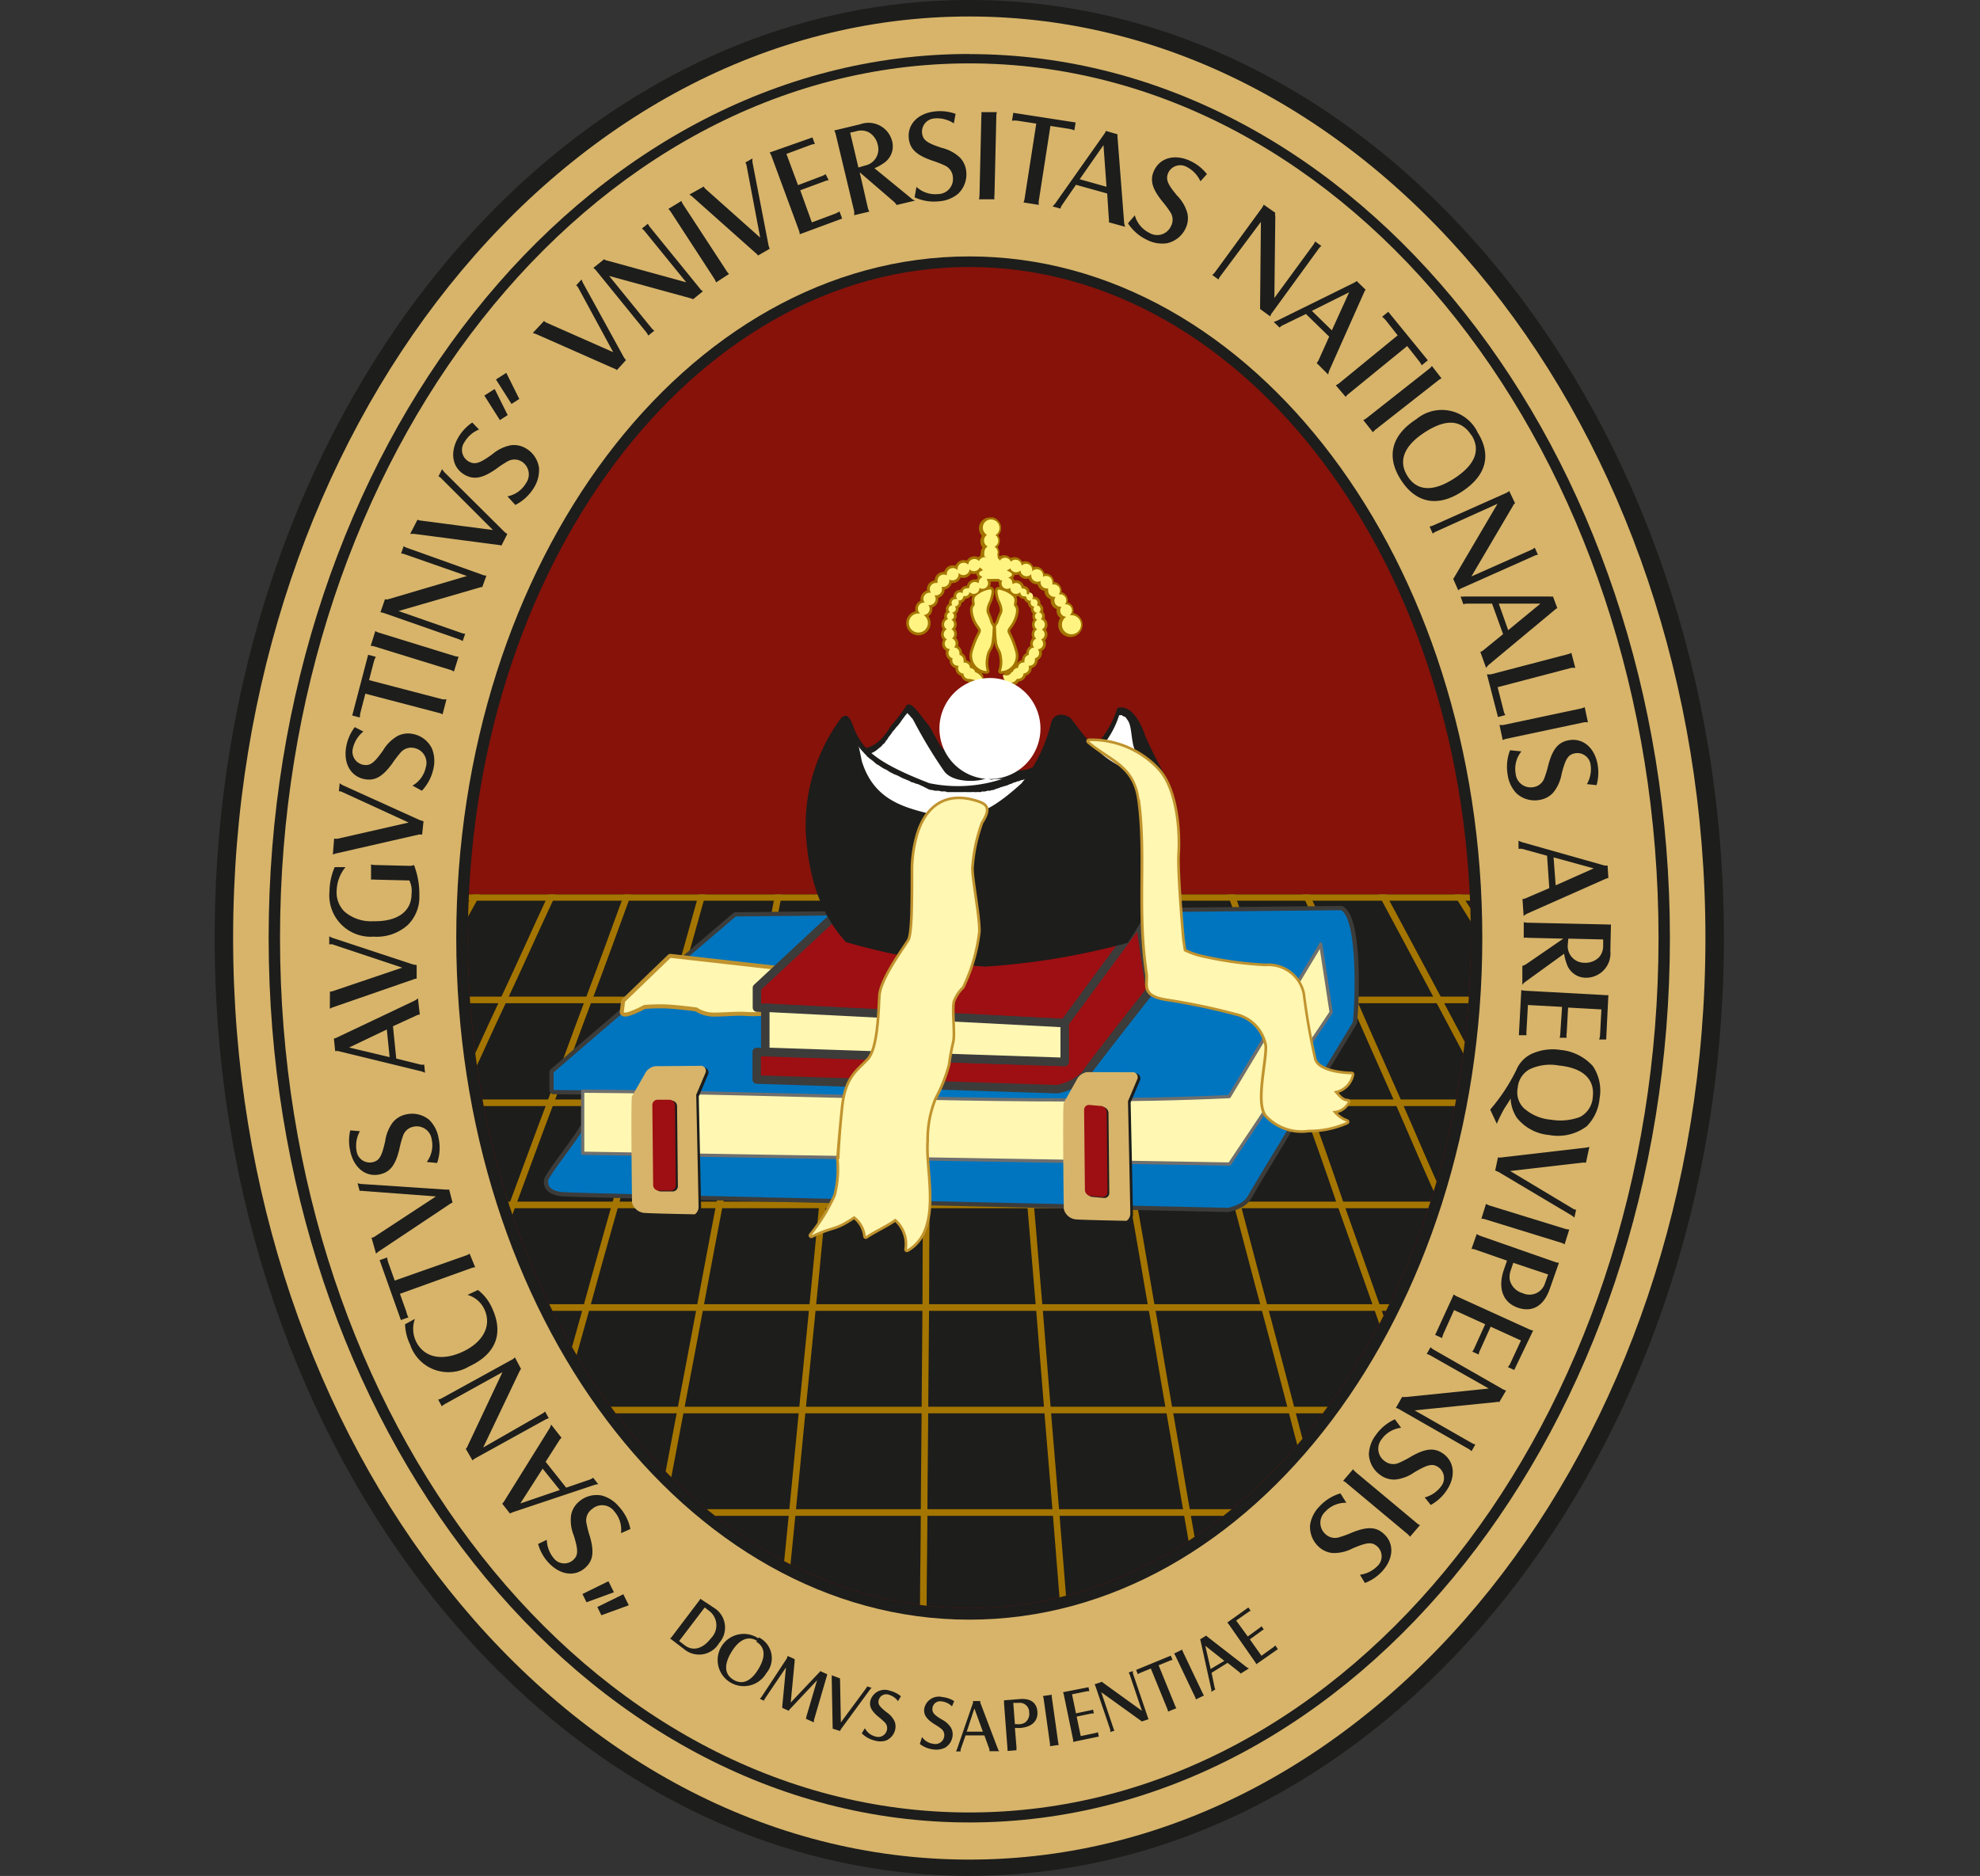 <svg xmlns="http://www.w3.org/2000/svg" xmlns:xlink="http://www.w3.org/1999/xlink" viewBox="0 0 170.55 161.61"><rect x="0" y="0" width="170.55" height="161.61" fill="#333333" stroke="none"/><defs><style>.cls-1,.cls-11,.cls-12,.cls-14,.cls-17,.cls-7,.cls-8{fill:none;}.cls-1{clip-rule:evenodd;}.cls-18,.cls-2{fill:#1d1d1b;}.cls-10,.cls-13,.cls-15,.cls-16,.cls-2,.cls-3,.cls-4,.cls-9{fill-rule:evenodd;}.cls-3{fill:#d7b46a;}.cls-4{fill:#86120a;}.cls-5{clip-path:url(#clip-path);}.cls-6{clip-path:url(#clip-path-2);}.cls-14,.cls-7{stroke:#a47500;}.cls-7{stroke-miterlimit:22.93;stroke-width:0.57px;}.cls-8{stroke:#3c3c3b;stroke-width:0.73px;}.cls-11,.cls-12,.cls-14,.cls-17,.cls-8{stroke-linecap:round;stroke-linejoin:round;}.cls-9{fill:#0075bf;}.cls-10{fill:#fff7b2;}.cls-11{stroke:#6f6f6e;stroke-width:0.28px;}.cls-12,.cls-17{stroke:#c0932e;}.cls-12{stroke-width:0.69px;}.cls-13{fill:#9d0f12;}.cls-14,.cls-17{stroke-width:0.46px;}.cls-15{fill:#fff482;}.cls-16{fill:#fff;}</style><clipPath id="clip-path"><path class="cls-1" d="M83.49,23c23.86,0,43.2,25.86,43.2,57.77s-19.34,57.77-43.2,57.77S40.3,112.71,40.3,80.8,59.64,23,83.49,23"/></clipPath><clipPath id="clip-path-2"><path class="cls-1" d="M126.6,77.05c3.07,25.47-13,61.52-43.1,61.52s-47-34.33-43.1-61.52Z"/></clipPath></defs><title>Recurso 2</title><g id="Capa_2" data-name="Capa 2"><g id="Capa_1-2" data-name="Capa 1"><path class="cls-2" d="M83.49,0c35.9,0,65,36.18,65,80.8s-29.11,80.8-65,80.8-65-36.18-65-80.8S47.59,0,83.49,0"/><path class="cls-3" d="M83.49,1.42c35,0,63.41,35.54,63.41,79.39s-28.39,79.39-63.41,79.39S20.08,124.65,20.08,80.8,48.47,1.42,83.49,1.42"/><path class="cls-2" d="M83.49,4.66c33.33,0,60.35,34.09,60.35,76.15S116.83,157,83.49,157,23.14,122.86,23.14,80.8s27-76.15,60.35-76.15"/><path class="cls-3" d="M83.49,5.46c32.79,0,59.37,33.73,59.37,75.34s-26.58,75.34-59.37,75.34S24.12,122.42,24.12,80.8,50.7,5.46,83.49,5.46"/><path class="cls-2" d="M83.49,22.09c24.41,0,44.19,26.29,44.19,58.72s-19.79,58.72-44.19,58.72S39.3,113.23,39.3,80.8,59.09,22.09,83.49,22.09"/><path class="cls-4" d="M83.49,23c23.86,0,43.2,25.86,43.2,57.77s-19.34,57.77-43.2,57.77S40.3,112.71,40.3,80.8,59.64,23,83.49,23"/><g class="cls-5"><path class="cls-2" d="M126.6,77.05c3.07,25.47-13,61.52-43.1,61.52s-47-34.33-43.1-61.52Z"/><g class="cls-6"><path class="cls-7" d="M6.59,139.52l.22-.39c1.63-2.94,3.24-5.89,4.87-8.83s3.24-5.89,4.85-8.83,3.26-5.89,4.87-8.83,3.22-5.89,4.87-8.83S29.5,97.92,31.15,95s3.22-5.89,4.87-8.83,3.24-5.89,4.87-8.83a3.85,3.85,0,0,0,.2-.39"/><path class="cls-7" d="M18.75,139.52c.05-.12.13-.26.18-.39L23,130.3l4.06-8.83c1.37-2.94,2.71-5.89,4.08-8.83s2.69-5.89,4.07-8.83S37.9,97.92,39.28,95s2.69-5.89,4.08-8.83,2.69-5.89,4.07-8.83l.16-.39"/><path class="cls-7" d="M30.91,139.52c.05-.12.09-.26.15-.39,1.1-2.94,2.16-5.89,3.26-8.83s2.18-5.89,3.28-8.83,2.18-5.89,3.28-8.83,2.16-5.89,3.26-8.83,2.16-5.89,3.28-8.83,2.16-5.89,3.28-8.83,2.18-5.89,3.26-8.83c0-.13.09-.26.13-.39"/><path class="cls-7" d="M43,139.52l.11-.39,2.47-8.83,2.47-8.83,2.47-8.83q1.21-4.41,2.47-8.83c.82-2.94,1.63-5.89,2.47-8.83s1.63-5.89,2.47-8.83l2.47-8.83a3,3,0,0,0,.09-.39"/><path class="cls-7" d="M55.21,139.52a3.09,3.09,0,0,1,.07-.39q.85-4.41,1.67-8.83c.57-2.94,1.12-5.89,1.68-8.83s1.12-5.89,1.67-8.83,1.1-5.89,1.67-8.83,1.1-5.89,1.68-8.83,1.1-5.89,1.68-8.83,1.1-5.89,1.67-8.83l.06-.39"/><path class="cls-7" d="M67.37,139.52c0-.12,0-.26,0-.39l.88-8.83c.29-2.94.57-5.89.86-8.83s.59-5.89.88-8.83.57-5.89.86-8.83.59-5.89.88-8.83.59-5.89.9-8.83.57-5.89.86-8.83a2.84,2.84,0,0,0,0-.39"/><path class="cls-7" d="M79.53,139.52v-.39c0-2.94.06-5.89.07-8.83s.05-5.89.07-8.83.05-5.89.07-8.83,0-5.89.07-8.83,0-5.89.07-8.83.06-5.89.09-8.83,0-5.89.07-8.83a2.88,2.88,0,0,0,0-.39"/><path class="cls-7" d="M91.67,139.52c0-.12,0-.26,0-.39l-.71-8.83c-.24-2.94-.49-5.89-.73-8.83l-.71-8.83c-.26-2.94-.49-5.89-.75-8.83S88.24,97.92,88,95s-.48-5.89-.71-8.83l-.71-8.83a3,3,0,0,0-.05-.39"/><path class="cls-7" d="M103.83,139.52c0-.12-.06-.26-.07-.39q-.74-4.41-1.52-8.83c-.51-2.94-1-5.89-1.52-8.83s-1-5.89-1.52-8.83-1-5.89-1.54-8.83-1-5.89-1.52-8.83-1-5.89-1.5-8.83-1-5.89-1.54-8.83a3.08,3.08,0,0,0-.07-.39"/><path class="cls-7" d="M116,139.52a3.41,3.41,0,0,0-.11-.39l-2.31-8.83q-1.18-4.41-2.33-8.83t-2.33-8.83c-.79-2.94-1.56-5.89-2.34-8.83S105,97.92,104.27,95s-1.56-5.89-2.31-8.83-1.56-5.89-2.33-8.83a3.22,3.22,0,0,0-.13-.39"/><path class="cls-7" d="M128.12,139.52c0-.12-.11-.26-.15-.39q-1.54-4.41-3.11-8.83c-1-2.94-2.07-5.89-3.13-8.83s-2.07-5.89-3.11-8.83l-3.13-8.83Q114,99.39,112.38,95c-1.06-2.94-2.07-5.89-3.11-8.83s-2.07-5.89-3.11-8.83a3.67,3.67,0,0,0-.16-.39"/><path class="cls-7" d="M140.28,139.52c-.05-.12-.13-.26-.18-.39l-3.9-8.83c-1.32-2.94-2.62-5.89-3.94-8.83l-3.9-8.83c-1.34-2.94-2.62-5.89-4-8.83s-2.6-5.89-3.9-8.83-2.62-5.89-3.9-8.83-2.62-5.89-3.94-8.83a3.74,3.74,0,0,0-.18-.39"/><path class="cls-7" d="M152.44,139.52c-.05-.12-.16-.26-.22-.39q-2.33-4.41-4.71-8.83l-4.72-8.83q-2.33-4.41-4.71-8.83c-1.59-2.94-3.15-5.89-4.74-8.83s-3.15-5.89-4.72-8.83-3.13-5.89-4.69-8.83-3.15-5.89-4.72-8.83l-.22-.39"/><path class="cls-7" d="M164.6,139.52c-.07-.12-.18-.26-.26-.39-1.81-2.94-3.66-5.89-5.49-8.83s-3.68-5.89-5.53-8.83-3.66-5.89-5.51-8.83-3.68-5.89-5.55-8.83-3.66-5.89-5.51-8.83-3.66-5.89-5.49-8.83-3.68-5.89-5.53-8.83c-.07-.13-.16-.26-.26-.39"/><path class="cls-7" d="M0,130.3H170.55"/><path class="cls-7" d="M5.69,121.47H164.2"/><path class="cls-7" d="M11.39,112.64H157.86"/><path class="cls-7" d="M17.08,103.8H151.49"/><path class="cls-7" d="M22.78,95H145.15"/><path class="cls-7" d="M28.47,86.14H138.84"/><path class="cls-7" d="M34.17,77.31h98.31"/></g></g><path class="cls-8" d="M47.69,92.38l0,1.52c19.89.16,40.64,1.41,58.19.53,2.45-4.34,5.43-8.79,7.88-13.13l.9,5.87-8.75,13.08-55.72-.92q0-1,.07-2.09c-.86,1.44-2.13,2.89-3,4.33,0,0-.42,1,1.23,1.13s57.3,1.35,57.3,1.35,1.3-.26,1.68-1S116,88.94,116,88.94l.53-.9c.21-1.82.42-8.71-1-9.63l-52.15.54S50.11,90.26,47.69,92.38Z"/><path class="cls-9" d="M47.69,92.38l0,1.52c19.89.16,40.64,1.41,58.19.53,2.45-4.34,5.43-8.79,7.88-13.13l.9,5.87-8.75,13.08-55.72-.92.07-2.09c-.86,1.44-2.13,2.89-3,4.33,0,0-.42,1,1.23,1.13s57.3,1.35,57.3,1.35,1.29-.26,1.68-1S116,88.94,116,88.94l.53-.9c.21-1.82.42-8.71-1-9.63l-52.15.54S50.11,90.26,47.69,92.38"/><path class="cls-10" d="M50.19,94l0,5.35,55.72.93,8.75-13.08-.83-5.42-.07-.45-.3.53-7.58,12.61c-16.88.85-36.8-.28-55.68-.47"/><path class="cls-11" d="M50.19,94l0,5.35,55.72.93,8.75-13.08-.83-5.42-.07-.45-.3.53-7.58,12.61C89,95.27,69.06,94.14,50.19,94Z"/><path class="cls-12" d="M67.51,83.62l-9.75-1.1L53.84,86.3l-.11.88s0,.11.39,0a8.08,8.08,0,0,0,1.34-.6,14.88,14.88,0,0,1,2.67,0c1.37.13,1.91.22,1.91.22a2.61,2.61,0,0,0,1.51.43c.92,0,2-.11,2.61-.06a10.49,10.49,0,0,0,1.43,0l.34-.37Z"/><path class="cls-10" d="M67.51,83.62l-9.75-1.1L53.84,86.3l-.11.88s0,.11.39,0a8.12,8.12,0,0,0,1.34-.6,14.88,14.88,0,0,1,2.67,0c1.37.13,1.91.22,1.91.22a2.61,2.61,0,0,0,1.51.43c.92,0,2-.11,2.61-.06a10.52,10.52,0,0,0,1.43,0l.34-.37Z"/><path class="cls-13" d="M71.91,78.86,65.2,85.1v1.7l26.49,1.35v3.34l-26.51-.87V93l25.9.83a4.67,4.67,0,0,0,2.42-1.26c.14-.34,5.57-7.23,5.57-7.23l-.92-6.23C89.22,79.32,80.86,78.69,71.91,78.86Z"/><path class="cls-8" d="M71.91,78.86,65.2,85.1v1.7l26.49,1.35v3.34l-26.51-.87V93l25.9.83a4.67,4.67,0,0,0,2.42-1.26c.14-.34,5.57-7.23,5.57-7.23l-.92-6.23C89.22,79.32,80.86,78.69,71.91,78.86Z"/><path class="cls-10" d="M65.92,86.81v3.8l25.79.87V88.14C82.66,87.66,74.46,87.24,65.92,86.81Z"/><path class="cls-8" d="M65.92,86.81v3.8l25.79.87V88.14C82.66,87.66,74.46,87.24,65.92,86.81Z"/><line class="cls-8" x1="91.69" y1="88.14" x2="98.19" y2="79.31"/><path class="cls-14" d="M86.08,51.68s.41.72.22,1.15a5.31,5.31,0,0,0-.3.76c-.09.28-.25.24-.2.59a9.72,9.72,0,0,0,.09,1.22c.12.57.34.52.42,1.26a2.41,2.41,0,0,1-.1,1.16,1.31,1.31,0,0,0,1.25-1.62c-.37-1.36-.7-1.62-.68-1.85s.19-.33.42-.73.45-1.13.22-1.35.13-.51-.15-.87a2.46,2.46,0,0,0-1.2-.6C85.74,50.67,86.08,51.68,86.08,51.68Zm-.82,0s-.42.71-.24,1.15a5.38,5.38,0,0,1,.29.77c.08.28.24.25.19.59a9.74,9.74,0,0,1-.11,1.22c-.13.57-.35.52-.45,1.25A2.41,2.41,0,0,0,85,57.81a1.31,1.31,0,0,1-1.22-1.65c.4-1.35.73-1.61.71-1.84s-.19-.33-.41-.73-.42-1.13-.2-1.36-.12-.51.16-.87a2.47,2.47,0,0,1,1.21-.58C85.61,50.67,85.25,51.68,85.25,51.68ZM86.34,50a.48.48,0,0,0,.69.64l0,0s0,0,0,.05a.48.48,0,0,0,.79.36l.07,0a.33.33,0,0,0,.33.32l.11,0,.08.06a.33.33,0,0,0,.33.32h.08l0,0a.33.33,0,0,0,.28.5.33.33,0,0,0-.07.2.33.33,0,0,0,.33.34.33.33,0,0,0,0,.61.47.47,0,0,0,0,.82.47.47,0,0,0-.08.8.47.47,0,0,0-.18.77h0a.47.47,0,0,0-.47.46.48.48,0,0,0,0,.17.47.47,0,0,0-.37.45.46.46,0,0,0,0,.2h-.08a.47.47,0,0,0-.47.47v0h0a.47.47,0,0,0-.46.35h-.1a.47.47,0,0,0-.44.3.47.47,0,0,0,.43.64.47.47,0,0,0,.46-.35h.1a.47.47,0,0,0,.47-.47v0h0a.47.47,0,0,0,.43-.66h.08a.47.47,0,0,0,.47-.46.46.46,0,0,0,0-.17.47.47,0,0,0,.24-.78h0a.47.47,0,0,0,.29-.84.47.47,0,0,0,.06-.86.47.47,0,0,0-.05-.86l0-.06a.33.33,0,0,0-.19-.55v0a.33.33,0,0,0-.19-.6.33.33,0,0,0-.26-.54.34.34,0,0,0-.16,0v0a.47.47,0,0,1-.43-.59.33.33,0,0,0-.33-.34.33.33,0,0,0-.16,0L88,50.7a.48.48,0,0,0-.75-.4l-.06,0a.46.46,0,0,0,0-.06.48.48,0,0,0-.38-.47.32.32,0,0,0,0,0c.21-.07.34-.17.34-.28s-.16-.23-.41-.31l0-.07a.52.52,0,0,0,.26-.16.53.53,0,0,0,.88.19.53.53,0,0,0,.93.32.53.53,0,0,0,.78.58.53.53,0,0,0,.51.65l.14,0a.53.53,0,0,0,.48.74h.12a.53.53,0,0,0,.42.85h.09a.53.53,0,0,0,.41.86h0a.82.82,0,1,0,.44-.13h-.15a.53.53,0,0,0-.32-.94h-.09a.53.53,0,0,0-.41-.86h-.12a.53.53,0,0,0-.42-.85l-.14,0a.52.52,0,0,0,0-.2.53.53,0,0,0-.8-.46.52.52,0,0,0,0-.12.53.53,0,0,0-.93-.35.54.54,0,0,0,0-.12.53.53,0,0,0-.91-.37.53.53,0,0,0-.93-.33.53.53,0,0,0-.95-.1.53.53,0,0,0-.18-.21.54.54,0,0,0,0-.15.57.57,0,0,1,0-.34.58.58,0,0,0-.28-.5.58.58,0,0,0,.08-1,.72.72,0,0,0-.13-1.3.69.69,0,0,0-.25,0,.7.7,0,0,0-.61,1.07.73.73,0,0,0,.27.28.58.58,0,0,0,.06,1,.58.58,0,0,0-.29.5.57.57,0,0,0,0,.23.56.56,0,0,0,0,.11A.55.55,0,0,0,85,48l-.17,0a.53.53,0,0,0-.5.34.53.53,0,0,0-.93.31.53.53,0,0,0-.92.35.51.51,0,0,0,0,.12.53.53,0,0,0-.94.33.54.54,0,0,0,0,.12.53.53,0,0,0-.8.45.52.52,0,0,0,0,.21l-.14,0a.53.53,0,0,0-.43.84h-.12a.53.53,0,0,0-.42.85H79.6a.53.53,0,0,0-.34.94h-.15a.82.82,0,1,0,.44.13h0a.53.53,0,0,0,.42-.85h.09a.53.53,0,0,0,.43-.84l.12,0a.53.53,0,0,0,.49-.73l.14,0a.53.53,0,0,0,.53-.52.51.51,0,0,0,0-.12.53.53,0,0,0,.8-.45.5.5,0,0,0,0-.12.53.53,0,0,0,.94-.31.53.53,0,0,0,.88-.17.52.52,0,0,0,.2.15.32.32,0,0,0,.08.11c-.21.07-.34.17-.34.28s.1.18.26.26a.31.31,0,0,0,0,.07v0a.48.48,0,0,0-.28.43.46.46,0,0,0,0,.05l-.06,0a.48.48,0,0,0-.75.39l-.08.08a.35.35,0,0,0-.16,0,.33.33,0,0,0-.34.33.34.34,0,0,0,0,.1.33.33,0,0,0-.45.49v0a.33.33,0,0,0-.16,0,.33.33,0,0,0-.27.54.33.33,0,0,0-.2.6v0a.33.33,0,0,0-.2.54l0,.06a.47.47,0,0,0-.07.86.47.47,0,0,0,0,.86.47.47,0,0,0,.27.85h0a.47.47,0,0,0,.22.79.47.47,0,0,0,.43.64h.08a.47.47,0,0,0,.42.67h0v0a.47.47,0,0,0,.47.47h.1a.47.47,0,0,0,.45.36.46.46,0,0,0,.29-.1.47.47,0,0,0-.28-.84H84a.47.47,0,0,0-.45-.36h0v0a.47.47,0,0,0-.47-.47H83a.46.46,0,0,0,0-.2.47.47,0,0,0-.36-.46.46.46,0,0,0,0-.17.47.47,0,0,0-.47-.47h0A.47.47,0,0,0,82,55a.47.47,0,0,0-.06-.8.47.47,0,0,0,0-.82.33.33,0,0,0,.05-.61.33.33,0,0,0,.26-.54.33.33,0,0,0,.29-.5l0,0h.08a.33.33,0,0,0,.34-.32l.08-.06.11,0a.33.33,0,0,0,.34-.31l.07,0a.47.47,0,0,0,.32.12.48.48,0,0,0,.48-.47s0,0,0-.05l0,0a.48.48,0,0,0,.65-.69l0-.08a4.24,4.24,0,0,0,.56,0l.48,0A.3.3,0,0,0,86.34,50Z"/><path class="cls-15" d="M86.08,51.68s.41.72.22,1.15a5.3,5.3,0,0,0-.3.76c-.09.28-.25.24-.2.59a9.59,9.59,0,0,0,.09,1.22c.12.57.34.52.42,1.26a2.41,2.41,0,0,1-.1,1.16,1.31,1.31,0,0,0,1.25-1.62c-.37-1.36-.7-1.62-.68-1.85s.19-.33.42-.73.45-1.13.22-1.35.13-.51-.15-.87a2.46,2.46,0,0,0-1.19-.6c-.35-.12,0,.89,0,.89m-.82,0s-.42.71-.24,1.15a5.32,5.32,0,0,1,.29.77c.08.28.24.25.19.59a9.73,9.73,0,0,1-.11,1.22c-.13.57-.35.52-.45,1.25A2.41,2.41,0,0,0,85,57.81a1.31,1.31,0,0,1-1.22-1.65c.4-1.35.73-1.61.71-1.84s-.19-.33-.41-.73-.42-1.13-.2-1.36-.12-.51.16-.87a2.46,2.46,0,0,1,1.21-.58C85.61,50.67,85.25,51.67,85.25,51.67ZM86.34,50a.48.48,0,0,0,.69.64l0,0s0,0,0,.05a.48.48,0,0,0,.79.36l.07,0a.33.33,0,0,0,.33.32l.11,0,.08.06a.33.33,0,0,0,.33.32h.08l0,0a.33.33,0,0,0,.28.5.33.33,0,0,0,.25.54.33.33,0,0,0,0,.61.47.47,0,0,0,0,.82.47.47,0,0,0-.08.8.47.47,0,0,0-.18.77h0a.47.47,0,0,0-.47.46.48.48,0,0,0,0,.17.47.47,0,0,0-.37.45.46.46,0,0,0,0,.2h-.08a.47.47,0,0,0-.47.47v0h0a.47.47,0,0,0-.46.35h-.1a.47.47,0,0,1-.73.2.63.63,0,0,0,1.18.39h.1a.47.47,0,0,0,.47-.47v0h0a.47.47,0,0,0,.43-.66h.08a.47.47,0,0,0,.47-.47.46.46,0,0,0,0-.17.47.47,0,0,0,.24-.78h0a.47.47,0,0,0,.29-.84.47.47,0,0,0,.06-.86.47.47,0,0,0-.05-.87l0-.06a.33.33,0,0,0-.19-.55v0a.33.33,0,0,0-.19-.6.33.33,0,0,0-.26-.54.34.34,0,0,0-.16,0v0a.33.33,0,0,0-.24-.57.11.11,0,1,1-.19,0,.33.33,0,0,0-.33-.34.32.32,0,0,0-.16,0L88,50.7a.48.48,0,0,0-.74-.4l-.06,0a.44.44,0,0,0,0-.06.48.48,0,0,0-.37-.47.33.33,0,0,0,0,0c.21-.07.34-.17.34-.28s-.16-.23-.41-.31l0-.07a.52.52,0,0,0,.26-.16.53.53,0,0,0,.88.19.53.53,0,0,0,.93.32.54.54,0,0,0,0,.12.53.53,0,0,0,.8.46.52.52,0,0,0,0,.12.53.53,0,0,0,.52.53l.14,0a.52.52,0,0,0,0,.2.53.53,0,0,0,.52.53h.12a.53.53,0,0,0,.42.85h.09a.53.53,0,0,0,.41.86h0a.82.82,0,1,0,.44-.13h-.15a.53.53,0,0,0-.32-.94h-.09a.53.53,0,0,0-.41-.86h-.12a.53.53,0,0,0-.42-.85l-.14,0a.51.51,0,0,0,0-.2.53.53,0,0,0-.8-.46.52.52,0,0,0,0-.12.53.53,0,0,0-.93-.35.53.53,0,0,0,0-.12.53.53,0,0,0-.91-.37.53.53,0,0,0-.93-.33.53.53,0,0,0-.95-.1.53.53,0,0,0-.18-.21.55.55,0,0,0,0-.15.57.57,0,0,1,0-.34.58.58,0,0,0-.28-.5.58.58,0,0,0,.08-1,.72.72,0,0,0-.13-1.3.7.7,0,0,0-.86,1,.73.73,0,0,0,.27.28.58.58,0,0,0,.06,1,.58.58,0,0,0-.29.5.57.57,0,0,0,0,.23.59.59,0,0,0,0,.11A.55.55,0,0,0,85,48l-.17,0a.53.53,0,0,0-.5.34.53.53,0,0,0-.93.31.53.53,0,0,0-.92.35.5.5,0,0,0,0,.12.53.53,0,0,0-.92.45.53.53,0,0,0-.8.45.52.52,0,0,0,0,.2l-.14,0a.53.53,0,0,0-.43.84h-.12a.53.53,0,0,0-.53.52.52.52,0,0,0,.11.33H79.6a.53.53,0,0,0-.34.94h-.15a.82.82,0,1,0,.44.13h0a.53.53,0,0,0,.42-.85h.09a.53.53,0,0,0,.43-.84l.12,0a.53.53,0,0,0,.49-.73l.14,0a.53.53,0,0,0,.53-.52.5.5,0,0,0,0-.12.53.53,0,0,0,.8-.45.52.52,0,0,0,0-.12.53.53,0,0,0,.94-.31.53.53,0,0,0,.88-.17.52.52,0,0,0,.2.15.32.32,0,0,0,.08.11c-.21.07-.34.17-.34.28s.1.18.26.26a.3.3,0,0,0,0,.07v0a.48.48,0,0,0-.28.43.5.5,0,0,0,0,.05l-.06,0a.48.48,0,0,0-.75.39l-.08.08a.34.34,0,0,0-.16,0,.33.33,0,0,0-.34.33.34.34,0,0,0,0,.1.33.33,0,0,0-.45.49v0a.32.32,0,0,0-.16,0,.33.33,0,0,0-.27.54.33.33,0,0,0-.2.6v0a.33.33,0,0,0-.2.54l0,.06a.47.47,0,0,0-.07.86.47.47,0,0,0,0,.86.47.47,0,0,0,.27.85h0a.47.47,0,0,0,.22.79.47.47,0,0,0,.43.64h.08a.47.47,0,0,0,.42.67h0v0a.47.47,0,0,0,.47.47h.1a2.48,2.48,0,0,1,1.18.57,1.14,1.14,0,0,0-.72-1.15H84a.47.47,0,0,0-.45-.36h0v0a.47.47,0,0,0-.47-.47H83a.46.46,0,0,0,0-.2.47.47,0,0,0-.36-.46.46.46,0,0,0,0-.17.47.47,0,0,0-.47-.47h0A.47.47,0,0,0,82,55a.47.47,0,0,0-.06-.8.47.47,0,0,0,0-.82.33.33,0,0,0,.05-.61.33.33,0,0,0,.26-.54.33.33,0,0,0,.29-.5l0,0h.08a.33.33,0,0,0,.34-.32l.08-.06.11,0a.33.33,0,0,0,.34-.31l.07,0a.47.47,0,0,0,.32.12.48.48,0,0,0,.48-.47s0,0,0-.05l0,0a.48.48,0,0,0,.65-.69.31.31,0,0,0,0-.08,4.26,4.26,0,0,0,.56,0l.48,0A.3.3,0,0,0,86.34,50Z"/><path class="cls-2" d="M93.85,92.51a1.2,1.2,0,0,0-.9.69l-1.09,1.9c-.12.2,0,9.15,0,9.15a1.19,1.19,0,0,0,1.06.9c.88.06,4.35.12,4.35.12a.77.77,0,0,0,.32-.67c0-.43-.2-9.63-.2-9.63l.8-1.89a.44.44,0,0,0-.49-.61Z"/><path class="cls-3" d="M93.63,92.36a1.2,1.2,0,0,0-.9.69L91.63,95c-.12.2,0,9.15,0,9.15a1.19,1.19,0,0,0,1.06.9c.88.06,4.35.12,4.35.12a.77.77,0,0,0,.32-.67c0-.43-.2-9.63-.2-9.63l.8-1.89a.44.44,0,0,0-.49-.61Z"/><path class="cls-2" d="M94,95.27l1,.09a.54.54,0,0,1,.48.51l.07,6.91a.42.42,0,0,1-.47.42l-1-.09a.54.54,0,0,1-.48-.51l-.07-6.91a.42.42,0,0,1,.47-.42"/><path class="cls-13" d="M93.85,95.19l1,.09a.54.54,0,0,1,.48.51l.07,6.91a.42.42,0,0,1-.47.42l-1-.09a.54.54,0,0,1-.48-.51l-.07-6.91a.42.42,0,0,1,.47-.42"/><path class="cls-2" d="M56.65,92a1.2,1.2,0,0,0-.9.69l-1.09,1.9c-.12.2,0,9.15,0,9.15a1.19,1.19,0,0,0,1.06.9c.88.06,4.35.12,4.35.12a.77.77,0,0,0,.32-.67c0-.43-.2-9.63-.2-9.63l.8-1.89a.44.44,0,0,0-.49-.61Z"/><path class="cls-3" d="M56.43,91.85a1.2,1.2,0,0,0-.9.69l-1.09,1.9c-.12.2,0,9.15,0,9.15a1.19,1.19,0,0,0,1.06.9c.88.06,4.35.12,4.35.12a.77.77,0,0,0,.32-.67c0-.43-.2-9.63-.2-9.63l.8-1.89a.44.44,0,0,0-.49-.6Z"/><path class="cls-2" d="M56.84,94.81l1,0a.49.49,0,0,1,.48.47l.07,6.91a.45.45,0,0,1-.47.45l-1,0a.49.49,0,0,1-.48-.47l-.07-6.91a.45.45,0,0,1,.47-.45"/><path class="cls-13" d="M56.66,94.74l1,0a.49.49,0,0,1,.48.47l.07,6.91a.45.45,0,0,1-.47.45l-1,0a.49.49,0,0,1-.48-.47l-.07-6.91a.45.45,0,0,1,.47-.45"/><path class="cls-2" d="M73.16,64.69c1.3-.26,2.29,0,3.59-2.17a14.41,14.41,0,0,0,1.33-1.74c.32-.35.81.26,1.74,1.5.58.52,1.88,4.11,1.71,1.19.9.87,2.17,1.5,4,3.18,1.85-.23,3.73-.43,5.64-.67,1.48-.84,2.86-.81,4.25-3.15A8.19,8.19,0,0,0,96.25,61c.87-.29,1.79.58,2.4,2.4a37.7,37.7,0,0,0,1.91,3.76c-.78,1.5-1.77,3-2.55,4.46L87.81,71l-8.54.9q-3.3-2.3-6.51-4.6c.12-.9.26-1.76.4-2.63"/><path class="cls-16" d="M85,67l.35.17.41-.06H86l.14,0,.17,0h.17l.35-.06H87l.17,0,.35-.06h.17l.17,0,.38,0,.2-.06.32,0h.17l.17,0,.2,0,.35,0,.17,0,.17,0,.38,0,.14,0h.2l.35-.06.26,0,.23-.14.14,0,.12-.09.12-.06.14-.06L92.2,66l.14-.06.12-.06.15,0,.14-.09.15-.06L93,65.7l.14-.06.12-.06.14-.09.14-.06.15-.12.14-.09.15-.09.14-.09.15-.12.14-.15.14-.12.17-.12a7.8,7.8,0,0,0,1.68-2.92h.09l.06,0,.06,0h.06l0,.06.06,0,.06.06.09,0,.06.06.06.06.06.09.06.09c.4.49.29,1.82.64,2.6S99,65.9,99.41,66.66l.06.09.06.12.06.12.06.09.06.12.06.09,0,.09,0,.06c-5.5,10.5-21.41,1.56-27.6,1.1l1.13-1.45,0-.09,0-.06v-.17l0-.09,0-.17V66.4l0-.09v-.17l0-.06,0-.09v-.17l0-.09,0-.09v-.17l0-.06v-.09l0-.09v-.15l.12,0h.23l.12,0h.09l.14,0,.12,0h.12l.12,0,.12,0,.14-.06.12,0,.14-.06.12-.06.15-.06.12-.06.15-.09.12-.09.14-.12.12-.09.14-.12.11-.14.15-.12.09-.15.14-.17.12-.2.14-.17.12-.17.09-.14,0,0,.12-.12.09-.12.09-.12.09-.09.12-.14.09-.12.09-.12.09-.14.09-.12.09-.12.09-.12.09-.12.09-.09,0-.06h0l.06.06.09.09.09.09.09.12.12.12.09.14A41.22,41.22,0,0,0,81.3,66.4c.72,1.07,3,1,3.73.61"/><path class="cls-2" d="M73.19,62c1,2,1,3.21,6.86,5.47a12.14,12.14,0,0,0,7.29-.75c.93-.35,1.82-.69,2.75-1.07-.09,1-.17,2-.26,3a24.52,24.52,0,0,1-7.15,2.49,11.67,11.67,0,0,1-6-.49L73.4,66.66c-.09-1.56-.14-3.12-.2-4.69"/><path class="cls-16" d="M89.08,66.63a.11.11,0,0,1,.09,0,.9.9,0,0,1,.26-.09,0,0,0,0,1,0,0l0,0v.38a.11.11,0,0,0,0,.09v.26a.29.29,0,0,1,0,.09.48.48,0,0,1,0,.2v.32a.14.14,0,0,0,0,.09V68s0,.12,0,.17v.23l-.2.09-.2.12c-.06,0-.12.06-.17.09l-.2.09a.94.94,0,0,1-.17.09c-.09,0-.17.09-.2.09s-.15.06-.23.12l-.2.09c-.06,0-.15.06-.2.06s-.14.06-.2.12a.54.54,0,0,0-.2.06l-.2.09-.23.09a.54.54,0,0,0-.2.06l-.23.09c-.06,0-.15,0-.2.09a.75.75,0,0,0-.2.06,2.36,2.36,0,0,1-.23.06l-.2.09c-.09,0-.14,0-.23,0l-.23.09-.23.06a2.38,2.38,0,0,1-.23.06.9.9,0,0,0-.23.06,96.22,96.22,0,0,1-.46.12.56.56,0,0,1-.23,0,.68.68,0,0,1-.23.06.9.9,0,0,1-.23.06.87.87,0,0,1-.23.06,1.09,1.09,0,0,1-.26.06c-.06,0-.12,0-.2,0s-.12,0-.15.06H82l-.17.06h-.17a1.26,1.26,0,0,1-.15,0c-.09,0-.14,0-.17,0h-.9c-.06,0-.14,0-.17,0h-.2a.37.37,0,0,0-.17,0h-.17a.36.36,0,0,0-.17,0,.43.43,0,0,0-.2,0l-.17,0a.36.36,0,0,0-.17,0,.37.37,0,0,0-.17,0,2.06,2.06,0,0,1-.2-.06.37.37,0,0,1-.17,0,.42.42,0,0,0-.17,0,.55.55,0,0,0-.2-.06.41.41,0,0,1-.17-.06c-.06,0-.12,0-.2,0l-.17-.06a.41.41,0,0,1-.17-.06c-.06,0-.12,0-.2,0L77,70.25h-.06v0l-.12-.12a.39.39,0,0,0-.09-.12c0-.06-.09-.09-.12-.12a.61.61,0,0,1-.09-.14,3,3,0,0,0-.29-.35c-.06,0-.06-.06-.09-.12L76,69.15s-.06-.09-.12-.12,0-.09-.09-.12a.23.23,0,0,0-.12-.12,3.88,3.88,0,0,0-.26-.35c0-.06-.09-.09-.12-.14a.39.39,0,0,1-.09-.12s-.09-.06-.12-.12L75,68s-.06-.09-.09-.12a3.42,3.42,0,0,0-.32-.32c0-.06,0-.09-.09-.14s-.06-.06-.09-.12l-.09-.09c0-.06-.09-.12-.09-.14a.23.23,0,0,1-.12-.12,1.68,1.68,0,0,1-.2-.23v0h0V66.4a.26.26,0,0,0,0-.15v-.72a.17.17,0,0,0,0-.12v-.84c0-.06,0-.09,0-.12v-.2c.06.06.09.09.09.14a.74.74,0,0,1,.14.17.62.62,0,0,1,.12.14c.06.06.12.09.14.15l.17.17c.06.06.09.12.15.17l.2.17a2.78,2.78,0,0,1,.41.32l.2.17a.76.76,0,0,1,.26.15l.26.17a2.83,2.83,0,0,0,.29.14c.12.06.2.14.32.2l.32.17.35.14.38.2.41.17a1.78,1.78,0,0,1,.4.2c.17,0,.32.12.46.14s.32.14.49.2L80,68a.86.86,0,0,0,.29.06l.26.06.26,0a.83.83,0,0,1,.26.06h.26c.06,0,.17,0,.23.06H82c.09,0,.17,0,.23,0H83a.48.48,0,0,1,.2,0h.26c.06,0,.14,0,.23,0a.57.57,0,0,1,.23,0c.09,0,.15,0,.23,0a.57.57,0,0,1,.23,0c.06,0,.15,0,.2-.06a.9.9,0,0,0,.26,0,.54.54,0,0,0,.2-.06c.09,0,.15,0,.23,0a1.64,1.64,0,0,1,.2-.06c.06,0,.14,0,.23-.06a.54.54,0,0,1,.2-.06.41.41,0,0,1,.17-.06.75.75,0,0,1,.23-.09c.06,0,.14-.06.2-.06s.14-.06.23-.06l.2-.09a.53.53,0,0,1,.2-.06c.06-.06.15-.06.2-.12a.1.1,0,0,0,.09,0l.23-.09a.15.15,0,0,1,.09,0c.09-.06.17-.06.26-.12a.11.11,0,0,0,.09,0l.26-.09a.1.1,0,0,1,.09,0,.47.47,0,0,1,.26-.09s.06-.06.06-.06l.26-.09"/><path class="cls-2" d="M72.47,61.83a15.53,15.53,0,0,0-3.07,9.72c.26,4.89,1.76,7.75,3.47,9.61a56.28,56.28,0,0,0,12,2.11,61.46,61.46,0,0,0,12.27-2.05c4.86-7.2,3-10.44,1.56-13.25a8.65,8.65,0,0,0-1.82-1.77c-2.17-1-3.1-2.29-4.66-4.34-.35-.29-1.3-.58-1.65.29A13.46,13.46,0,0,1,88,67.47c-3.67,3.36-4.74,2.66-6.83,2.92-2.57-.72-5.76-1-6.94-4.83-.87-4.51-1.33-4-1.79-3.73"/><path class="cls-16" d="M85.26,58.41a4.35,4.35,0,1,1-4.34,4.34,4.35,4.35,0,0,1,4.34-4.34"/><path class="cls-17" d="M98.18,68.86c.67,4.76-.14,9.44.68,15,.14.95-.53,1.8,1.58,2.15a56,56,0,0,1,6,1.25,3.5,3.5,0,0,1,2.7,2.84c.07,1.32-.91,5,0,6a4.1,4.1,0,0,0,3.58,1.22,7.89,7.89,0,0,0,3.28-.68,2.57,2.57,0,0,1-1.23-.93,1.42,1.42,0,0,0,1.32-.82c-.43,0-.71-.28-1.21-.88a1.82,1.82,0,0,0,1.55-1.46s-2.78,0-3.24-1.24a55.39,55.39,0,0,1-1-5.69A3,3,0,0,0,109,83.24a32.19,32.19,0,0,1-5.57-.78,6.94,6.94,0,0,1-1.46-.53l-.15-1s-.52-5.79-.41-7.44-.08-5.31-1.61-7.07a7.79,7.79,0,0,0-6-2.57C95.72,65.49,97.76,65.86,98.18,68.86Z"/><path class="cls-10" d="M98.19,68.86c.67,4.76-.14,9.44.68,15,.14.95-.53,1.8,1.58,2.15a56,56,0,0,1,6,1.25,3.5,3.5,0,0,1,2.7,2.84c.07,1.32-.91,5,0,6a4.1,4.1,0,0,0,3.58,1.22,7.89,7.89,0,0,0,3.28-.68,2.57,2.57,0,0,1-1.23-.93,1.42,1.42,0,0,0,1.32-.82c-.43,0-.71-.28-1.21-.88a1.82,1.82,0,0,0,1.55-1.46s-2.78,0-3.24-1.23a55.42,55.42,0,0,1-1-5.69A3,3,0,0,0,109,83.24a32.17,32.17,0,0,1-5.57-.78,6.92,6.92,0,0,1-1.46-.53l-.15-1s-.52-5.79-.41-7.44-.08-5.31-1.61-7.07a7.79,7.79,0,0,0-6-2.57c1.9,1.61,3.94,2,4.36,5"/><path class="cls-17" d="M72.25,99.87A9.08,9.08,0,0,1,72,103a15.29,15.29,0,0,1-2.12,3.43c2.14-1,1.86-.44,3.7-1.67a2.49,2.49,0,0,1,1,1.74c.69-.48,1.85-1,2.54-1.52a2.89,2.89,0,0,1,1,2.66c3-1.71,1.46-6.71,1.67-9.34a9.53,9.53,0,0,1,.71-3.75,12.87,12.87,0,0,0,1.14-2.87,19.79,19.79,0,0,1,.37-2c.14-.8-.15-2.88.07-3.5A3.47,3.47,0,0,1,82.87,85a14.72,14.72,0,0,0,1.38-4.79c0-1.51-.7-4.83-.59-5.6a14.27,14.27,0,0,1,.82-3.77c.8-1.29.45-1.51-.63-1.81-2.4-.66-4,.54-4.7,2.74a10.9,10.9,0,0,0-.48,3c0,3,0,5.68-.33,6.26s-2.4,3.33-2.48,4.77-.15,4.51-1,5.48-1.93,1.43-2.21,4.11S72.25,99.87,72.25,99.87Z"/><path class="cls-10" d="M72.25,99.87A9.08,9.08,0,0,1,72,103a15.31,15.31,0,0,1-2.12,3.43c2.14-1,1.86-.44,3.7-1.67a2.49,2.49,0,0,1,1,1.74c.69-.48,1.85-1,2.54-1.52a2.89,2.89,0,0,1,1,2.66c3-1.71,1.46-6.71,1.67-9.34a9.53,9.53,0,0,1,.71-3.75,12.87,12.87,0,0,0,1.14-2.87,19.78,19.78,0,0,1,.37-2c.14-.8-.15-2.88.07-3.5A3.48,3.48,0,0,1,82.87,85a14.72,14.72,0,0,0,1.38-4.79c0-1.51-.7-4.83-.59-5.6a14.27,14.27,0,0,1,.82-3.77c.8-1.29.45-1.51-.63-1.81-2.4-.66-4,.54-4.7,2.74a10.91,10.91,0,0,0-.48,3c0,3,0,5.68-.33,6.26s-2.4,3.33-2.48,4.77-.15,4.51-1,5.48-1.93,1.43-2.21,4.11-.34,4.42-.34,4.42"/><path class="cls-18" d="M105.71,139.78a.72.72,0,0,1,.14.16l2.26,3.24a.74.74,0,0,1,.1.19l1.86-1.3-.22-.32a1,1,0,0,1-.19.17l-1,.72-1-1.41,1-.73a.81.81,0,0,1,.2-.12l-.2-.29a.69.69,0,0,1-.18.16l-1,.73-1-1.37,1.07-.75a.55.55,0,0,1,.18-.09l-.2-.29Zm-1.43,4-.46-2,1.64,1.3Zm.08.33,1.38-.86,1,.79a.47.47,0,0,1,.12.14l.72-.45a.81.81,0,0,1-.19-.1L104,141l-.1-.1-.53.33a.75.75,0,0,1,.05.15l.92,4.17a.91.91,0,0,1,0,.2l.35-.22a.55.55,0,0,1-.07-.17Zm-3.23-1.66a.83.83,0,0,1,.11.18l1.7,3.57a.83.83,0,0,1,.07.2l.7-.34a.66.66,0,0,1-.11-.18l-1.7-3.57a.65.65,0,0,1-.07-.2Zm-3.27,1.41.15.37a1.1,1.1,0,0,1,.24-.13l.88-.36,1.43,3.51a.73.73,0,0,1,.05.2l.72-.29a.74.74,0,0,1-.1-.19l-1.43-3.51.88-.36A1.17,1.17,0,0,1,101,143l-.15-.37Zm-3,1.92,3.39,2.44.1.08,0,0,.6-.2a.41.41,0,0,1-.09-.18l-1.27-3.75a.63.63,0,0,1,0-.21l-.37.12a.78.78,0,0,1,.09.19l1.05,3.11L95.06,145c-.08-.06-.09-.07-.12-.12l-.66.22a.79.79,0,0,1,.09.19L95.63,149a.84.84,0,0,1,0,.21l.37-.12a.74.74,0,0,1-.09-.19Zm-3.3,0a.71.71,0,0,1,.07.2l.8,3.87a.73.73,0,0,1,0,.21l2.22-.46-.08-.38a1,1,0,0,1-.24.08l-1.24.26-.35-1.68,1.25-.26a.8.8,0,0,1,.23,0l-.07-.35a.69.69,0,0,1-.23.07l-1.24.26-.34-1.64,1.28-.26a.54.54,0,0,1,.21,0l-.07-.35Zm-1.73.33a.81.81,0,0,1,.06.2l.55,3.91a.83.83,0,0,1,0,.21l.77-.11a.67.67,0,0,1-.06-.2l-.55-3.91a.65.65,0,0,1,0-.21Zm-2.41,2.42-.14-1.83.45,0a.81.81,0,0,1,.92.83.92.92,0,0,1-.34.85,1,1,0,0,1-.5.16Zm0,.33.46,0c1-.08,1.54-.6,1.48-1.4s-.62-1.16-1.5-1.09l-1.38.11a.83.83,0,0,1,0,.21l.3,3.94a.9.9,0,0,1,0,.21l.78-.06a.69.69,0,0,1,0-.21Zm-4.15.32.66-2,.73,2Zm-.1.32,1.62,0,.43,1.18a.47.47,0,0,1,0,.18h.85a.78.78,0,0,1-.11-.18l-1.52-4a.63.63,0,0,1,0-.14h-.63a.71.71,0,0,1,0,.16l-1.38,4a1,1,0,0,1-.09.18h.41a.55.55,0,0,1,0-.18Zm-3.94.74a2.32,2.32,0,0,0,1.17.47,1.69,1.69,0,0,0,1-.15,1.34,1.34,0,0,0,.65-1,1.16,1.16,0,0,0-.16-.76,2,2,0,0,0-.77-.67c-.69-.42-.84-.6-.8-1a.67.67,0,0,1,.79-.56A1.5,1.5,0,0,1,82,147l.19-.45a2.26,2.26,0,0,0-1-.35,1.28,1.28,0,0,0-1.58,1c-.06.53.19.9.89,1.34a5.52,5.52,0,0,1,.59.4.69.69,0,0,1,.24.64.76.76,0,0,1-.91.65,1.39,1.39,0,0,1-1-.59Zm-5-.92a2.33,2.33,0,0,0,1.1.62,1.68,1.68,0,0,0,1,0,1.34,1.34,0,0,0,.77-.91,1.16,1.16,0,0,0-.06-.77,2,2,0,0,0-.68-.76c-.63-.5-.76-.7-.67-1.05a.67.67,0,0,1,.85-.46,1.51,1.51,0,0,1,.81.56l.25-.42a2.26,2.26,0,0,0-.93-.47,1.28,1.28,0,0,0-1.69.82c-.13.51.07.91.71,1.44a5.28,5.28,0,0,1,.54.48.69.69,0,0,1,.16.66.76.76,0,0,1-1,.53,1.38,1.38,0,0,1-.89-.71Zm-2.59-5a1.09,1.09,0,0,1,0,.23l.08,4.19a.7.7,0,0,1,0,.18l.64.2a1.05,1.05,0,0,1,.08-.16l2.5-3.41a.82.82,0,0,1,.14-.15l-.39-.12a.4.4,0,0,1-.08.15l-2.18,2.95-.07-3.64a.6.6,0,0,1,0-.15l0,0Zm-3.94-.67-.32,3.36a.29.29,0,0,1,0,.12l0,0,.56.25v0a.5.5,0,0,1,.09-.13l2.35-2.5-.93,3.16a.35.35,0,0,1,0,.07.28.28,0,0,1-.05.08l.71.32a1.64,1.64,0,0,1,0-.19l1.14-3.91,0-.05,0,0,0,0-.6-.27,0,0a.28.28,0,0,1-.06.09l-2.48,2.62.34-3.57a1,1,0,0,1,0-.17l-.6-.27-.05.11,0,.06-2.21,3.36-.14.16.36.16.06-.15v0Zm-2.56-2.22c.77.46.84,1.27.19,2.35s-1.39,1.38-2.15.93-.85-1.27-.19-2.37S64.43,140.89,65.2,141.35Zm.18-.29a2.25,2.25,0,1,0,.69,3A2,2,0,0,0,65.37,141.06Zm-6.82.23,2.2-2.89.38.29a1.56,1.56,0,0,1,.16,2.36c-.7.92-1.55,1.15-2.27.6Zm1.82-3.64a.72.72,0,0,1-.11.18L57.87,141a.81.81,0,0,1-.15.15l1.22.93a2,2,0,0,0,3-.53,2,2,0,0,0-.47-3.06Z"/><path class="cls-18" d="M115.46,128.65a4,4,0,0,0-1.83,1.15,2.89,2.89,0,0,0-.78,1.54,2.31,2.31,0,0,0,.74,1.91,2,2,0,0,0,1.21.54,3.47,3.47,0,0,0,1.71-.4c1.27-.54,1.68-.57,2.14-.15a1.15,1.15,0,0,1,0,1.67,2.59,2.59,0,0,1-1.51.75l.43.71a3.91,3.91,0,0,0,1.48-1c1-1.09,1.06-2.41.15-3.23-.67-.62-1.44-.64-2.75-.11a9.26,9.26,0,0,1-1.16.42,1.19,1.19,0,0,1-1.13-.3,1.3,1.3,0,0,1,0-1.93,2.38,2.38,0,0,1,1.81-.76Zm6.85,2.74a1.43,1.43,0,0,1-.3-.2l-5.21-4.35a1.41,1.41,0,0,1-.25-.27l-.86,1a1.11,1.11,0,0,1,.3.2l5.21,4.35a1.12,1.12,0,0,1,.25.27Zm-2.16-9.12a4,4,0,0,0-1.66,1.38,2.89,2.89,0,0,0-.58,1.63,2.31,2.31,0,0,0,1,1.8,2,2,0,0,0,1.27.38,3.47,3.47,0,0,0,1.64-.62c1.19-.7,1.59-.78,2.1-.43a1.15,1.15,0,0,1,.2,1.65,2.59,2.59,0,0,1-1.4.94l.52.65a3.91,3.91,0,0,0,1.33-1.2c.85-1.21.73-2.52-.27-3.23-.75-.52-1.51-.45-2.74.25a9.21,9.21,0,0,1-1.1.57,1.19,1.19,0,0,1-1.16-.15A1.3,1.3,0,0,1,119,124a2.38,2.38,0,0,1,1.69-1Zm8.09-2.65-7.14.73-.22,0h-.11l-.54.95a.7.7,0,0,1,.32.12l5.91,3.38a1.09,1.09,0,0,1,.29.22l.33-.58a1.3,1.3,0,0,1-.33-.14l-4.9-2.8,7-.71a.52.52,0,0,1,.29,0l.59-1a1.38,1.38,0,0,1-.33-.14l-5.89-3.37a1.43,1.43,0,0,1-.29-.22l-.33.58a1.24,1.24,0,0,1,.34.14Zm3.82-5a1.22,1.22,0,0,1-.35-.11l-6.18-2.81a1.27,1.27,0,0,1-.31-.19L123.62,115l.6.27a1.72,1.72,0,0,1,.13-.41l.9-2,2.68,1.22-.91,2a1.39,1.39,0,0,1-.2.36l.55.25a1.17,1.17,0,0,1,.13-.4l.9-2,2.61,1.19-.93,2a1,1,0,0,1-.2.29l.55.25Zm-1.71-5.83,3,1-.26.73a1.4,1.4,0,0,1-1.94.88,1.57,1.57,0,0,1-1.1-1.12,1.69,1.69,0,0,1,.1-.9Zm-.54-.19-.26.75c-.56,1.6-.11,2.85,1.18,3.3s2.26-.18,2.76-1.61l.79-2.25a1.42,1.42,0,0,1-.35-.08l-6.41-2.24a1.58,1.58,0,0,1-.32-.16l-.45,1.28a1.19,1.19,0,0,1,.36.07Zm5.36-2.68a1.41,1.41,0,0,1-.36-.06l-6.48-2a1.48,1.48,0,0,1-.33-.15l-.4,1.28a1.14,1.14,0,0,1,.36.06l6.48,2a1.12,1.12,0,0,1,.33.15Zm1.73-7.12a2,2,0,0,1-.4.08l-7.16.83a1.21,1.21,0,0,1-.31,0l-.24,1.13.29.12,6.25,3.72a1.37,1.37,0,0,1,.28.22l.15-.68a.69.69,0,0,1-.28-.1l-5.4-3.24,6.22-.72a1,1,0,0,1,.25,0l.06,0Zm.29-4.21a2.06,2.06,0,0,1-1.11,1.64,4.82,4.82,0,0,1-2.48.23,4,4,0,0,1-2.35-1,1.92,1.92,0,0,1-.52-1.74,2,2,0,0,1,1-1.59,4.11,4.11,0,0,1,2.53-.34C136.4,92,137.4,93,137.19,94.56Zm-8.26,2.22a12.22,12.22,0,0,1,.7-1.4c.13-.18.24-.37.36-.55l.13-.23a3.22,3.22,0,0,0,.54,1.67,4,4,0,0,0,2.79,1.48,4.12,4.12,0,0,0,3.22-.75,3.87,3.87,0,0,0,1.11-2.39,3.8,3.8,0,0,0-.57-2.79,4.28,4.28,0,0,0-2.79-1.4,4.37,4.37,0,0,0-2.56.37,2.69,2.69,0,0,0-1.26,1.38,16.07,16.07,0,0,1-2.24,3.39Zm9.61-11.09a1.21,1.21,0,0,1-.36,0l-6.78-.37a1.26,1.26,0,0,1-.36-.06l-.21,3.89.66,0a1.73,1.73,0,0,1,0-.43l.12-2.17,2.94.16L134.4,89a1.39,1.39,0,0,1-.06.4l.61,0a1.18,1.18,0,0,1,0-.42l.12-2.18,2.87.16-.12,2.24a1,1,0,0,1-.08.35l.61,0Zm-3.45-4.86,3,.07v.53a1.47,1.47,0,0,1-.35,1,1.64,1.64,0,0,1-1.23.48,1.43,1.43,0,0,1-1.47-1.52Zm-.43,0-3.2,2.2a1.23,1.23,0,0,1-.33.15l0,1.64a.92.92,0,0,1,.3-.3l3.3-2.39a3.89,3.89,0,0,0,.21.84,1.74,1.74,0,0,0,1.68,1.23,2.1,2.1,0,0,0,2.09-2.31l.05-2.28a1.57,1.57,0,0,1-.36,0l-6.79-.15a1.25,1.25,0,0,1-.36-.05l0,1.35a1.36,1.36,0,0,1,.36,0Zm-.84-7,3.46.95L134,76.27Zm-.56-.14.19,2.79-2,.86a.82.82,0,0,1-.31.08l.1,1.46a1.37,1.37,0,0,1,.3-.2l6.76-3a1.08,1.08,0,0,1,.24-.07l-.07-1.08a1.29,1.29,0,0,1-.27,0l-7.07-2a1.64,1.64,0,0,1-.33-.14l0,.71a.93.93,0,0,1,.32,0Zm-3.19-9.09a4,4,0,0,0-.2,2.15,2.88,2.88,0,0,0,.75,1.56,2.31,2.31,0,0,0,2,.57,2,2,0,0,0,1.17-.63,3.47,3.47,0,0,0,.72-1.6c.34-1.34.57-1.68,1.18-1.79a1.15,1.15,0,0,1,1.32,1,2.59,2.59,0,0,1-.32,1.66l.83.09a3.9,3.9,0,0,0,.09-1.79c-.26-1.45-1.27-2.3-2.48-2.08-.9.16-1.39.75-1.76,2.12A9.24,9.24,0,0,1,133,67.1a1.19,1.19,0,0,1-.92.71,1.3,1.3,0,0,1-1.53-1.18,2.38,2.38,0,0,1,.5-1.9Zm6.43-3.71a1.44,1.44,0,0,1-.34.12l-6.64,1.41a1.46,1.46,0,0,1-.36,0l.28,1.31a1.13,1.13,0,0,1,.34-.12l6.64-1.41a1.12,1.12,0,0,1,.36,0Zm-7.47.85.64-.17a.91.91,0,0,1-.15-.36L129,59.2l6.33-1.66a1.32,1.32,0,0,1,.36,0l-.34-1.3a1.5,1.5,0,0,1-.34.13l-6.58,1.72a1.42,1.42,0,0,1-.35,0ZM129.1,52l3.59,0-2.78,2.29Zm-.58,0,.95,2.63L127.79,56a.82.82,0,0,1-.28.16l.5,1.38a1.35,1.35,0,0,1,.24-.28l5.68-4.73a1.12,1.12,0,0,1,.21-.14l-.37-1a1.24,1.24,0,0,1-.27,0l-7.34,0a1.64,1.64,0,0,1-.35,0l.24.67a.94.94,0,0,1,.31-.06Zm.47-8.6-3.64,6.19-.11.19-.07.08.44,1a.71.71,0,0,1,.29-.19l6.22-2.77a1.08,1.08,0,0,1,.35-.11l-.27-.61a1.32,1.32,0,0,1-.31.19l-5.15,2.29,3.58-6.08a.52.52,0,0,1,.18-.23L130,42.3a1.38,1.38,0,0,1-.31.19l-6.2,2.76a1.44,1.44,0,0,1-.35.11l.27.61a1.24,1.24,0,0,1,.31-.19Zm-2.25-5.93c.83,1.3.32,2.59-1.5,3.76s-3.19,1.07-4-.21-.35-2.6,1.52-3.8S125.91,36.2,126.74,37.5Zm.49-.32A3.43,3.43,0,0,0,122,36.11c-2.15,1.38-2.62,3.22-1.33,5.23s3.17,2.38,5.27,1S128.51,39.16,127.23,37.18Zm-3.89-5.62a1.43,1.43,0,0,1-.26.26L117.74,36a1.46,1.46,0,0,1-.31.19l.83,1.05a1.11,1.11,0,0,1,.26-.26l5.34-4.19a1.13,1.13,0,0,1,.31-.19Zm-3.76-4.67-.53.43a1.91,1.91,0,0,1,.34.33l1,1.27L115.37,33a1.27,1.27,0,0,1-.31.19l.85,1a1.27,1.27,0,0,1,.25-.26l5.05-4.12,1,1.27a2,2,0,0,1,.25.39l.53-.43ZM113,26.78l3.21-1.6-1.49,3.28Zm-.51.27,2,1.95-.9,2a.82.82,0,0,1-.18.27l1,1a1.37,1.37,0,0,1,.09-.35l3-6.74a1.12,1.12,0,0,1,.13-.22l-.77-.75a1.29,1.29,0,0,1-.23.15l-6.59,3.25a1.65,1.65,0,0,1-.33.12l.51.49a.94.94,0,0,1,.25-.19Zm-3.88-7.94-.07,7.18c0,.08,0,.15,0,.22l0,.11.88.64a.71.71,0,0,1,.15-.31l4-5.5a1.08,1.08,0,0,1,.25-.26l-.54-.39a1.31,1.31,0,0,1-.18.32l-3.33,4.55.08-7.05a.52.52,0,0,1,0-.29l-1-.7a1.36,1.36,0,0,1-.18.32l-4,5.48a1.43,1.43,0,0,1-.25.26l.54.39a1.25,1.25,0,0,1,.18-.32Zm-11.45.13a4,4,0,0,0,1.63,1.42,2.89,2.89,0,0,0,1.7.3,2.31,2.31,0,0,0,1.62-1.26,2,2,0,0,0,.17-1.32,3.47,3.47,0,0,0-.88-1.52c-.89-1.06-1-1.44-.76-2a1.15,1.15,0,0,1,1.6-.47,2.59,2.59,0,0,1,1.16,1.23l.56-.62a3.9,3.9,0,0,0-1.4-1.12c-1.33-.64-2.61-.31-3.14.79-.39.82-.2,1.56.69,2.67a9.23,9.23,0,0,1,.74,1,1.19,1.19,0,0,1,0,1.17,1.3,1.3,0,0,1-1.85.55,2.38,2.38,0,0,1-1.25-1.51ZM93,15.44l2.05-2.94.26,3.59Zm-.32.48,2.69.75.14,2.16a.81.81,0,0,1,0,.32l1.41.39a1.36,1.36,0,0,1-.09-.35l-.57-7.37a1.1,1.1,0,0,1,0-.25l-1-.29a1.27,1.27,0,0,1-.13.24l-4.23,6a1.64,1.64,0,0,1-.24.26l.68.19a.93.93,0,0,1,.13-.29Zm-5.4-6.2-.11.68a1.9,1.9,0,0,1,.48,0l1.61.25-1,6.44a1.27,1.27,0,0,1-.1.35l1.32.21a1.25,1.25,0,0,1,0-.36l1-6.44,1.61.25a2,2,0,0,1,.45.13l.11-.68Zm-2.75-.06a1.46,1.46,0,0,1,0,.36l-.16,6.79a1.45,1.45,0,0,1-.05.36l1.34,0a1.13,1.13,0,0,1,0-.36l.16-6.79a1.12,1.12,0,0,1,.05-.36ZM78.78,17a4,4,0,0,0,2.13.34,2.89,2.89,0,0,0,1.61-.64,2.31,2.31,0,0,0,.71-1.92,2,2,0,0,0-.55-1.21,3.47,3.47,0,0,0-1.55-.83c-1.32-.43-1.64-.68-1.71-1.3a1.15,1.15,0,0,1,1.11-1.24,2.59,2.59,0,0,1,1.63.43l.15-.82a3.9,3.9,0,0,0-1.78-.21c-1.47.16-2.38,1.11-2.25,2.33.1.91.66,1.43,2,1.9a9.22,9.22,0,0,1,1.15.45,1.19,1.19,0,0,1,.65,1,1.3,1.3,0,0,1-1.28,1.44,2.38,2.38,0,0,1-1.86-.62Zm-4.84-2.57-.71-3,.51-.12a1.47,1.47,0,0,1,1.08.08,1.63,1.63,0,0,1,.78,1.06,1.43,1.43,0,0,1-1.09,1.81Zm.11.41L77,17.38a1.22,1.22,0,0,1,.23.28l1.6-.38a.91.91,0,0,1-.36-.21l-3.15-2.58a3.9,3.9,0,0,0,.76-.41,1.74,1.74,0,0,0,.76-1.94,2.1,2.1,0,0,0-2.76-1.43l-2.22.53a1.58,1.58,0,0,1,.13.34l1.58,6.6a1.28,1.28,0,0,1,0,.36l1.31-.31a1.37,1.37,0,0,1-.13-.34Zm-7.76-1.7a1.2,1.2,0,0,1,.17.32l2.35,6.37a1.27,1.27,0,0,1,.08.35l3.65-1.35-.23-.62a1.71,1.71,0,0,1-.38.2l-2,.75-1-2.77,2.06-.76a1.4,1.4,0,0,1,.39-.11L71.11,15a1.19,1.19,0,0,1-.37.19l-2,.76-1-2.69,2.1-.78a1,1,0,0,1,.35-.07l-.21-.57Zm-6.91,3.62a1.92,1.92,0,0,1,.32.24l5.38,4.79a1.2,1.2,0,0,1,.22.22l1-.58a1.87,1.87,0,0,1-.1-.29L64.82,14a1.37,1.37,0,0,1,0-.35L64.2,14a.69.69,0,0,1,.11.28l1.17,6.19-4.67-4.16a1,1,0,0,1-.17-.19.2.2,0,0,1,0-.06ZM57.57,18a1.45,1.45,0,0,1,.23.28L61.52,24a1.43,1.43,0,0,1,.16.33l1.12-.73a1.12,1.12,0,0,1-.23-.28l-3.71-5.68a1.12,1.12,0,0,1-.16-.33Zm-5.1,5.77,6.92,1.9.21.06.1.05.85-.69a.71.71,0,0,1-.26-.23L56,19.58a1.08,1.08,0,0,1-.19-.31l-.52.42a1.31,1.31,0,0,1,.26.25l3.56,4.38-6.8-1.87a.52.52,0,0,1-.27-.12l-.93.75a1.37,1.37,0,0,1,.26.25l4.28,5.27a1.43,1.43,0,0,1,.19.31l.52-.42a1.27,1.27,0,0,1-.26-.25Zm-6.58,4.92a2,2,0,0,1,.38.13l6.59,2.91a1.2,1.2,0,0,1,.28.15l.78-.86a1.85,1.85,0,0,1-.19-.25L50.23,24.4a1.4,1.4,0,0,1-.13-.33l-.47.51a.69.69,0,0,1,.19.23l3,5.53-5.72-2.53a1,1,0,0,1-.22-.13l0-.05Zm-3.17,4,1.34,2.11.67-.43-1.12-2.25Zm-1,1.39,1.34,2.11.67-.43-1.12-2.25Zm2.67,9.42A4,4,0,0,0,46,42a2.88,2.88,0,0,0,.43-1.68,2.31,2.31,0,0,0-1.14-1.7,2,2,0,0,0-1.3-.26,3.47,3.47,0,0,0-1.58.77c-1.12.81-1.51.92-2.05.62A1.15,1.15,0,0,1,40,38.1,2.59,2.59,0,0,1,41.26,37l-.58-.6a3.91,3.91,0,0,0-1.22,1.31c-.73,1.28-.5,2.58.56,3.19.79.45,1.55.31,2.71-.5a9.18,9.18,0,0,1,1-.66,1.19,1.19,0,0,1,1.17,0,1.3,1.3,0,0,1,.41,1.88,2.38,2.38,0,0,1-1.6,1.14ZM35.33,46a1.94,1.94,0,0,1,.4,0l7.15.94a1.18,1.18,0,0,1,.31.06l.51-1a1.88,1.88,0,0,1-.25-.18l-5.16-5.13a1.39,1.39,0,0,1-.21-.28l-.31.63a.7.7,0,0,1,.24.17l4.45,4.45-6.2-.81a1,1,0,0,1-.25-.06l-.06,0Zm-1,6.64,6.89-2,.21-.06h.11l.36-1a.7.7,0,0,1-.34-.06L35.1,47.21a1.08,1.08,0,0,1-.33-.16l-.22.63a1.32,1.32,0,0,1,.35.08l5.32,1.86-6.77,2a.51.51,0,0,1-.29,0l-.39,1.13a1.36,1.36,0,0,1,.35.08l6.41,2.24a1.44,1.44,0,0,1,.32.16l.22-.63a1.24,1.24,0,0,1-.35-.08Zm-2.4,3a1.45,1.45,0,0,1,.36.06l6.48,2a1.46,1.46,0,0,1,.33.15l.4-1.28a1.14,1.14,0,0,1-.36-.06l-6.48-2a1.13,1.13,0,0,1-.33-.15Zm-1.59,6,.66.17a1.92,1.92,0,0,1,.06-.47l.41-1.58,6.31,1.65a1.27,1.27,0,0,1,.34.13l.34-1.3a1.26,1.26,0,0,1-.36,0l-6.31-1.65.41-1.58a2,2,0,0,1,.17-.43l-.66-.17Zm6,6.48a4,4,0,0,0,1-1.93,2.88,2.88,0,0,0-.14-1.72,2.31,2.31,0,0,0-1.63-1.24,2,2,0,0,0-1.32.17,3.47,3.47,0,0,0-1.25,1.24c-.8,1.13-1.13,1.36-1.74,1.24a1.15,1.15,0,0,1-.86-1.43,2.59,2.59,0,0,1,.9-1.43l-.74-.38a3.9,3.9,0,0,0-.73,1.64c-.28,1.45.36,2.6,1.56,2.84.9.17,1.56-.2,2.4-1.35a9.21,9.21,0,0,1,.77-1,1.19,1.19,0,0,1,1.12-.33,1.3,1.3,0,0,1,1,1.65,2.38,2.38,0,0,1-1.15,1.59Zm-7.67,5.5a2,2,0,0,1,.38-.12l7-1.6a1.2,1.2,0,0,1,.31,0l.12-1.15-.3-.09-6.62-3a1.39,1.39,0,0,1-.3-.19l-.07.69a.69.69,0,0,1,.29.07l5.72,2.63-6.1,1.39a1,1,0,0,1-.25,0l-.07,0Zm.16,1.08a5.44,5.44,0,0,0-.45,2.08,3.57,3.57,0,0,0,3.81,3.91,4,4,0,0,0,2.93-1,3.37,3.37,0,0,0,1-2.57,6.85,6.85,0,0,0-.46-2.6,1,1,0,0,1-.45.07l-2.89-.07a1.37,1.37,0,0,1-.36-.05l0,1.31a1.26,1.26,0,0,1,.36,0l2.94.07A2.07,2.07,0,0,1,35.45,77c0,1.54-1.24,2.4-3.27,2.36a3.52,3.52,0,0,1-2.5-.82A2.32,2.32,0,0,1,29,76.7a3.35,3.35,0,0,1,.76-2ZM28.41,86.9a1.94,1.94,0,0,1,.37-.16l6.81-2.36a1.19,1.19,0,0,1,.3-.08V83.14l-.3-.05-6.91-2.28a1.36,1.36,0,0,1-.32-.15v.7a.69.69,0,0,1,.29,0l6,2-5.91,2a1,1,0,0,1-.25.06h-.07Zm5.15,4.17-3.49-.83,3.25-1.55Zm.57.12-.28-2.78,2-.92a.81.81,0,0,1,.31-.09L36,86a1.37,1.37,0,0,1-.3.21L29,89.39a1.1,1.1,0,0,1-.24.08l.11,1.08a1.26,1.26,0,0,1,.27,0l7.14,1.74a1.65,1.65,0,0,1,.33.13l-.07-.71a.93.93,0,0,1-.32,0Zm3.52,9A4,4,0,0,0,37.77,98a2.88,2.88,0,0,0-.8-1.53A2.31,2.31,0,0,0,35,96a2,2,0,0,0-1.15.67,3.47,3.47,0,0,0-.67,1.63c-.3,1.35-.51,1.7-1.12,1.83a1.15,1.15,0,0,1-1.35-1A2.59,2.59,0,0,1,31,97.45l-.83-.07a3.91,3.91,0,0,0,0,1.79c.31,1.44,1.34,2.26,2.54,2,.89-.19,1.36-.8,1.69-2.18a9.25,9.25,0,0,1,.33-1.19,1.19,1.19,0,0,1,.9-.74,1.3,1.3,0,0,1,1.56,1.13,2.38,2.38,0,0,1-.43,1.91ZM32.39,108a1.91,1.91,0,0,1,.32-.25l6-4a1.2,1.2,0,0,1,.27-.15l-.29-1.12-.31,0L31.15,102a1.37,1.37,0,0,1-.35-.07l.18.67a.69.69,0,0,1,.29,0l6.28.47-5.23,3.43a1,1,0,0,1-.23.12H32Zm2.14,5.72.65-.23A1.93,1.93,0,0,1,35,113l-.55-1.54,6.13-2.21a1.26,1.26,0,0,1,.35-.08L40.45,108a1.27,1.27,0,0,1-.32.16L34,110.32l-.55-1.54a2,2,0,0,1-.1-.45l-.65.23Zm.36.36a4.28,4.28,0,0,0,.44,1.76,3.47,3.47,0,0,0,5.07,1.88c2.3-1.06,3-2.82,2-5a4,4,0,0,0-1.23-1.59l-.9.42a2.3,2.3,0,0,1,1.46,1.26c.64,1.39-.11,2.83-1.9,3.65s-3.32.49-4-.91a2.51,2.51,0,0,1-.09-1.93Zm6.73,10.62,3.09-6.48.1-.2.07-.09-.53-1a.7.7,0,0,1-.27.21l-6,3.3a1.08,1.08,0,0,1-.34.13l.32.58a1.31,1.31,0,0,1,.29-.21l4.93-2.73-3,6.36a.52.52,0,0,1-.16.24l.58,1a1.37,1.37,0,0,1,.29-.21l5.94-3.28a1.45,1.45,0,0,1,.34-.14l-.32-.58a1.25,1.25,0,0,1-.29.21Zm6.6,3.66-3.4,1.16,1.92-3Zm.55-.2L47,125.93l1.16-1.82a.82.82,0,0,1,.21-.24l-.9-1.15a1.34,1.34,0,0,1-.14.34l-3.91,6.28a1.12,1.12,0,0,1-.16.2l.67.85a1.24,1.24,0,0,1,.25-.12l7-2.34a1.65,1.65,0,0,1,.35-.07l-.44-.56a.93.93,0,0,1-.28.16Zm5.53,3.56a4,4,0,0,0-1-1.94,2.89,2.89,0,0,0-1.45-.94,2.31,2.31,0,0,0-2,.54,2,2,0,0,0-.66,1.15,3.47,3.47,0,0,0,.23,1.74c.41,1.32.39,1.73-.07,2.14a1.15,1.15,0,0,1-1.66-.18,2.59,2.59,0,0,1-.59-1.58l-.75.36a3.9,3.9,0,0,0,.86,1.57c1,1.1,2.28,1.3,3.2.48.68-.61.79-1.37.39-2.73a9.19,9.19,0,0,1-.3-1.2A1.19,1.19,0,0,1,51,130a1.3,1.3,0,0,1,1.92.21,2.38,2.38,0,0,1,.57,1.87Zm-1.89,4.5-2.24,1.1.35.71,2.36-.86Zm1.28,1.12-2.24,1.1.35.71,2.36-.86Z"/></g></g></svg>